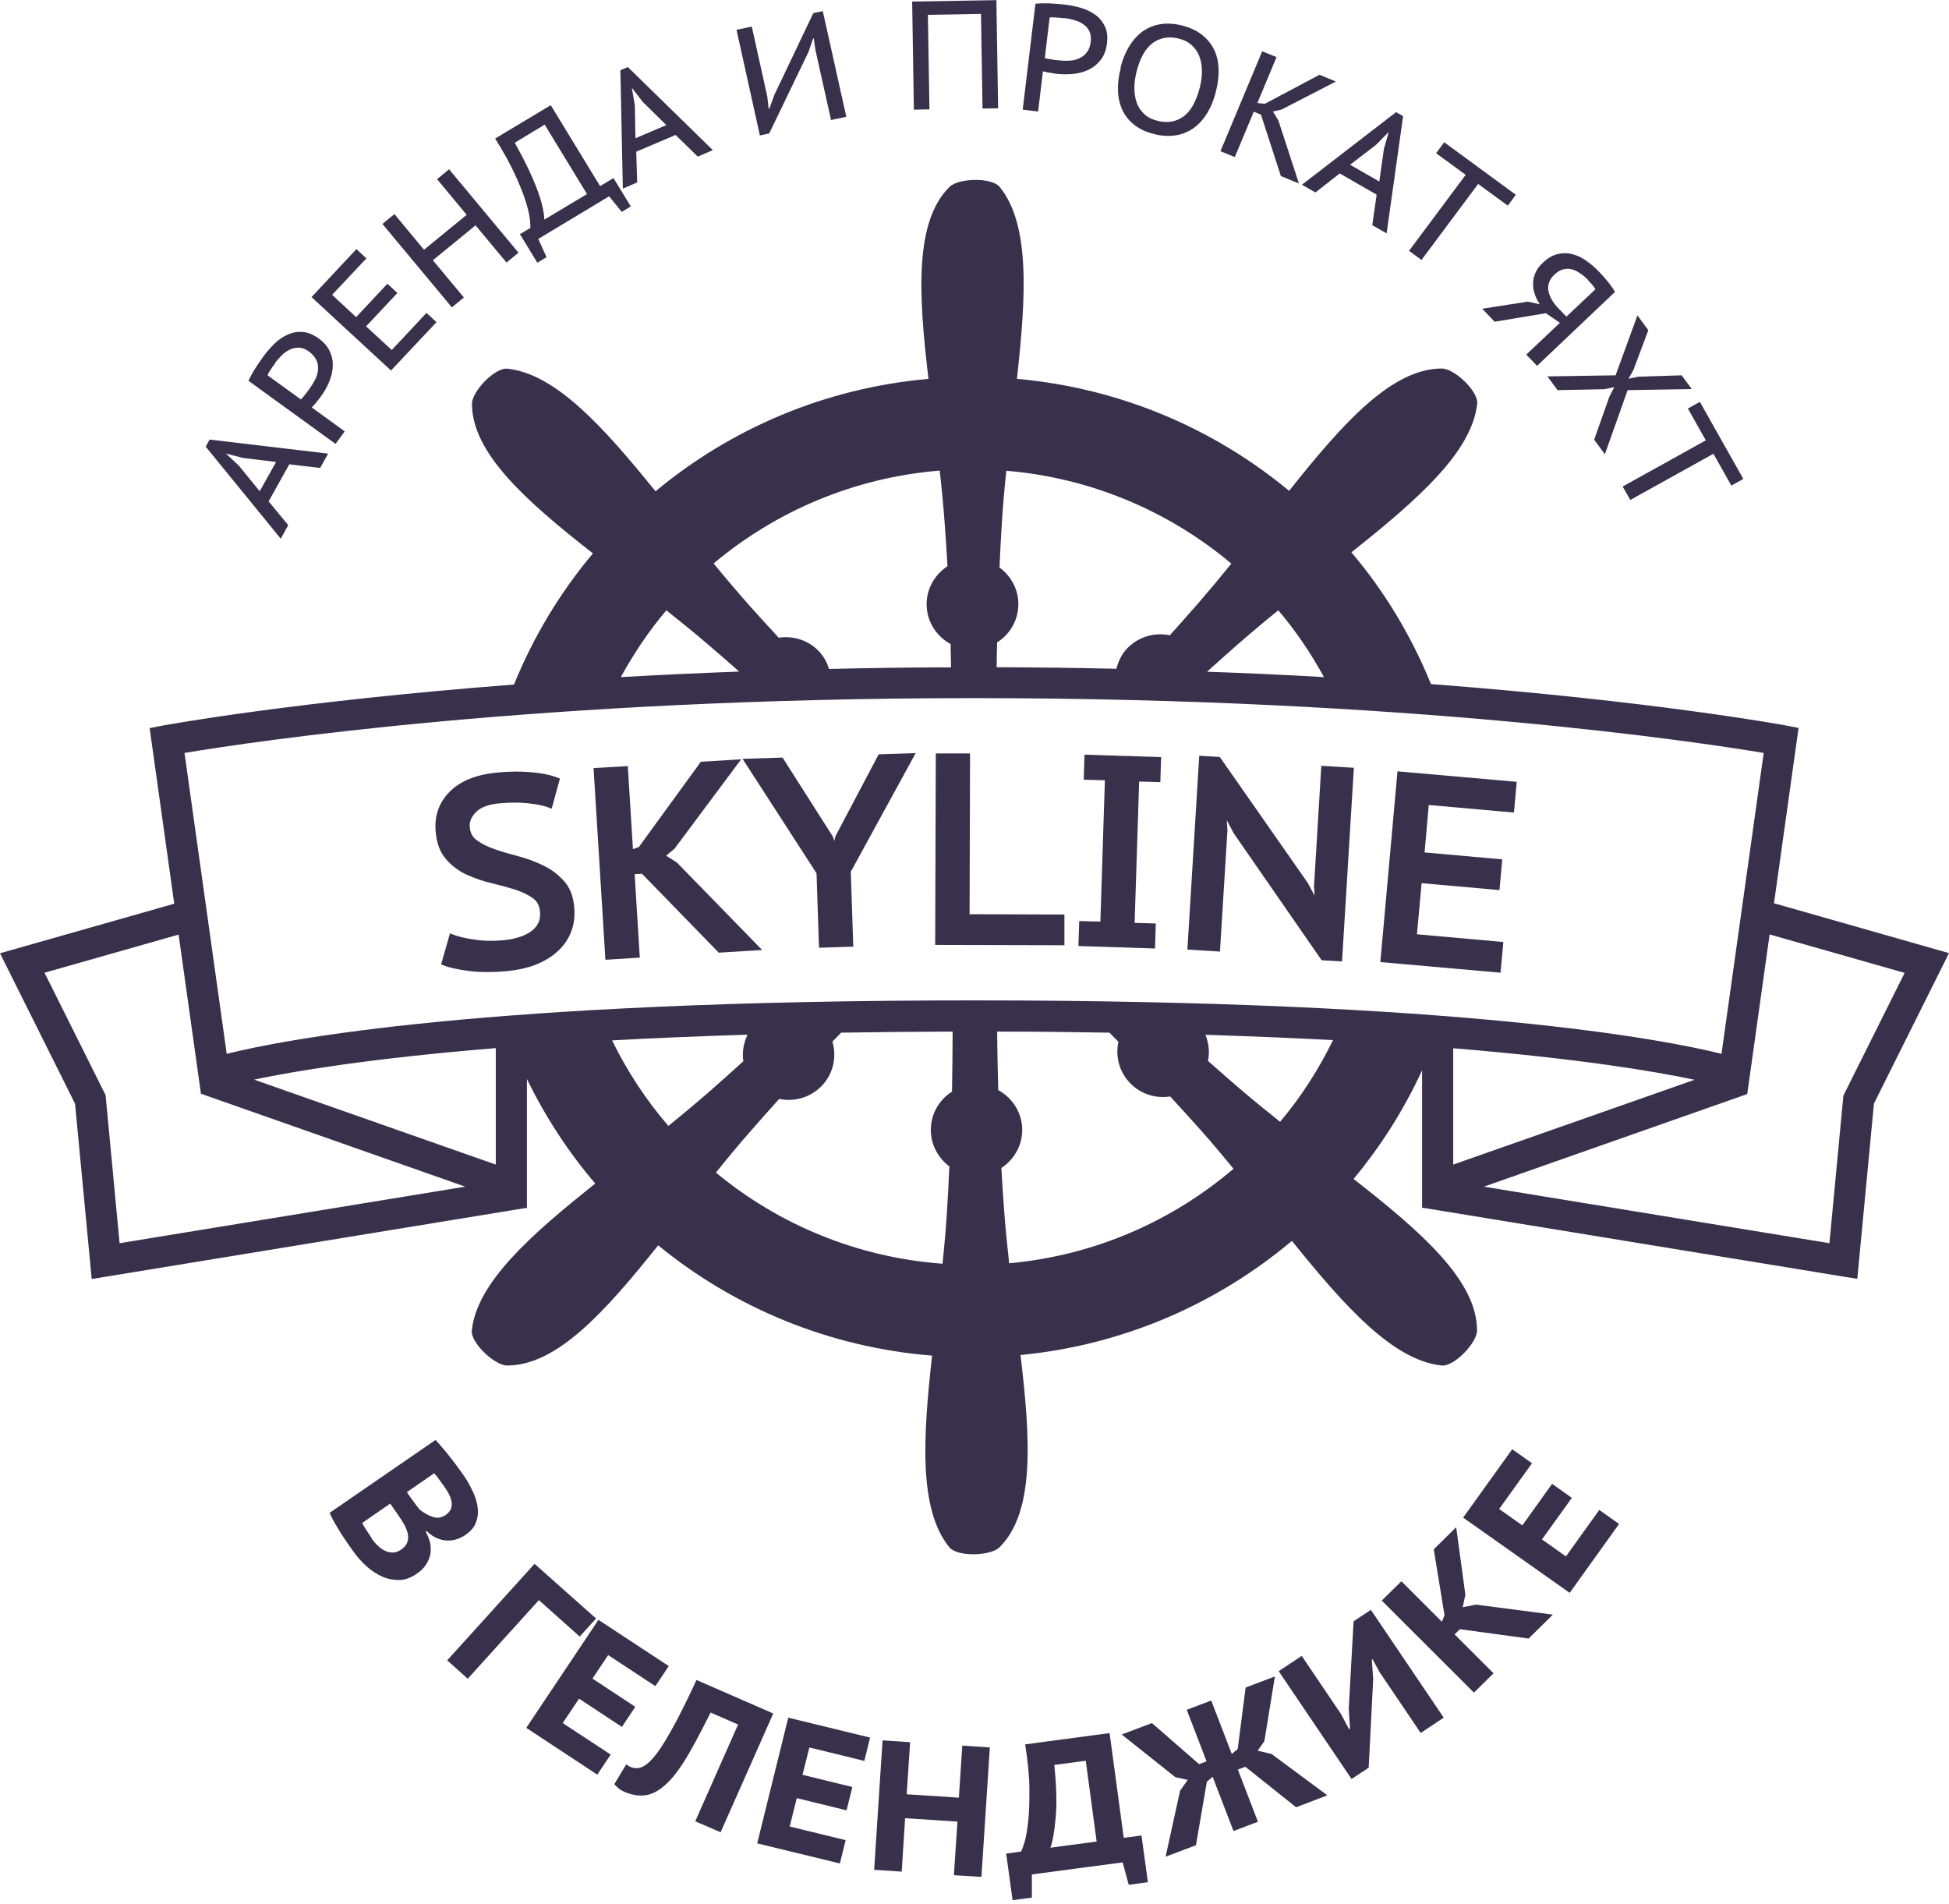 <svg width="130" height="127" viewBox="0 0 130 127" fill="none" xmlns="http://www.w3.org/2000/svg">
<g clip-path="url(#clip0_56_12225)">
<path d="M118.326 60.25L119.967 48.548L119.001 48.363C118.866 48.342 110.308 46.756 95.446 45.623C94.138 42.409 92.351 39.442 90.139 36.836C94.553 33.334 98.188 30.141 98.531 26.916C98.614 26.092 97.004 24.578 96.173 24.578C92.829 24.578 89.568 28.225 85.985 32.736C80.968 28.575 74.695 25.876 67.83 25.268C68.443 19.747 68.723 14.978 66.677 12.464C66.148 11.815 63.925 11.877 63.333 12.464C60.986 14.792 61.256 19.613 61.931 25.268C55.035 25.876 48.751 28.585 43.724 32.767C40.245 28.462 37.057 24.928 33.837 24.588C33.006 24.506 31.48 26.103 31.48 26.927C31.48 30.213 35.073 33.406 39.549 36.908C37.358 39.514 35.582 42.461 34.284 45.654C19.557 46.787 11.082 48.353 10.947 48.373L9.981 48.559L11.622 60.271L0 63.577L5.006 73.611L6.117 85.302L35.073 80.564L35.146 80.584V80.553V80.533V71.962C36.371 74.476 37.898 76.824 39.705 78.936C35.364 82.387 31.812 85.539 31.469 88.732C31.386 89.556 32.996 91.07 33.827 91.07C37.14 91.07 40.359 87.496 43.901 83.056C48.949 87.187 55.263 89.855 62.17 90.411C61.557 95.933 61.277 100.681 63.323 103.195C63.852 103.844 66.075 103.782 66.667 103.195C69.025 100.856 68.744 96.036 68.069 90.37C74.934 89.711 81.186 86.95 86.172 82.758C89.692 87.125 92.912 90.731 96.163 91.07C96.994 91.153 98.52 89.556 98.52 88.732C98.52 85.415 94.833 82.181 90.284 78.627C92.112 76.433 93.649 74.002 94.854 71.385V80.543V80.574L94.927 80.553L123.883 85.292L124.994 73.6L130 63.567L118.326 60.24V60.25ZM85.258 40.699C86.431 42.069 87.439 43.573 88.311 45.159C85.839 45.015 83.232 44.892 80.511 44.799C81.207 44.17 81.913 43.542 82.63 42.914C83.492 42.162 84.375 41.42 85.258 40.709V40.699ZM66.667 37.866C66.709 36.888 66.76 35.899 66.823 34.91C66.895 33.736 66.999 32.561 67.124 31.397C72.815 31.871 78.008 34.127 82.132 37.588C81.415 38.474 80.677 39.36 79.93 40.225C79.296 40.946 78.663 41.667 78.029 42.368C77.053 42.162 75.993 42.44 75.235 43.192C74.83 43.594 74.591 44.088 74.467 44.603C71.901 44.541 69.232 44.51 66.48 44.5C66.48 43.954 66.49 43.408 66.511 42.842C67.363 42.306 67.924 41.369 67.924 40.287C67.924 39.288 67.425 38.402 66.667 37.846V37.866ZM62.679 31.397C62.814 32.561 62.928 33.736 63.011 34.91C63.084 35.868 63.146 36.816 63.198 37.763C62.367 38.309 61.806 39.236 61.806 40.297C61.806 41.451 62.461 42.44 63.406 42.955C63.416 43.48 63.426 43.995 63.437 44.51C60.633 44.51 57.912 44.552 55.294 44.614C55.159 44.16 54.92 43.738 54.567 43.377C53.851 42.667 52.874 42.389 51.94 42.533C51.275 41.812 50.61 41.08 49.946 40.339C49.146 39.432 48.367 38.515 47.599 37.578C51.742 34.106 56.946 31.851 62.668 31.387L62.679 31.397ZM44.452 40.709C45.397 41.461 46.342 42.224 47.256 43.007C47.941 43.594 48.627 44.191 49.302 44.789C46.539 44.892 43.911 45.015 41.408 45.159C42.281 43.573 43.288 42.069 44.452 40.699V40.709ZM64.974 46.56C93.878 46.56 113.206 49.475 117.641 50.217L114.826 70.283C111.025 69.336 97.596 66.719 64.974 66.719C32.352 66.719 18.923 69.336 15.122 70.283L12.307 50.217C16.742 49.475 36.049 46.56 64.974 46.56ZM7.976 82.902L7.042 73.034L2.97 64.875L11.913 62.331L13.408 72.982L13.533 72.941L13.512 72.982L31.033 79.142L7.987 82.912L7.976 82.902ZM33.069 77.669L16.95 72.004C19.588 71.447 24.656 70.592 33.069 69.902V77.669ZM44.576 75.084C43.091 73.363 41.834 71.447 40.827 69.387C43.579 69.233 46.581 69.109 49.863 69.006C49.593 69.562 49.489 70.18 49.582 70.778C48.855 71.437 48.118 72.096 47.37 72.755C46.456 73.549 45.521 74.332 44.576 75.094V75.084ZM63.323 77.793C63.281 78.771 63.229 79.76 63.167 80.749C63.094 81.923 62.99 83.108 62.866 84.282C57.143 83.86 51.909 81.645 47.754 78.205C48.502 77.267 49.271 76.34 50.07 75.434C50.704 74.713 51.337 73.992 51.971 73.291C52.947 73.497 54.007 73.219 54.765 72.467C55.585 71.653 55.824 70.5 55.523 69.469C55.72 69.263 55.907 69.078 56.105 68.872C58.462 68.831 60.944 68.81 63.541 68.8C63.541 70.077 63.52 71.416 63.499 72.807C62.648 73.343 62.087 74.28 62.087 75.362C62.087 76.361 62.585 77.247 63.343 77.803L63.323 77.793ZM67.311 84.241C67.186 83.087 67.062 81.913 66.978 80.749C66.906 79.791 66.844 78.843 66.792 77.896C67.622 77.35 68.183 76.423 68.183 75.362C68.183 74.208 67.529 73.219 66.584 72.704C66.542 71.344 66.522 70.036 66.511 68.8C69.128 68.8 71.631 68.831 73.999 68.872C74.207 69.078 74.394 69.274 74.602 69.48C74.384 70.458 74.654 71.519 75.422 72.282C76.139 72.993 77.115 73.271 78.05 73.126C78.715 73.847 79.379 74.579 80.044 75.32C80.802 76.175 81.55 77.061 82.277 77.947C78.174 81.45 73.002 83.736 67.311 84.251V84.241ZM85.382 74.816C84.489 74.105 83.606 73.384 82.734 72.642C82.007 72.014 81.28 71.385 80.574 70.757C80.698 70.18 80.626 69.573 80.407 69.016C83.482 69.109 86.307 69.233 88.913 69.367C87.958 71.324 86.784 73.157 85.382 74.816ZM96.931 69.912C105.354 70.603 110.412 71.458 113.029 72.014L96.931 77.669V69.902V69.912ZM122.958 73.044L122.024 82.912L98.977 79.142L116.498 72.982V72.962L116.54 72.982L118.035 62.321L127.04 64.886L122.969 73.044H122.958Z" fill="#39314C"/>
<path d="M36.245 60.807C36.204 60.333 36.017 59.972 35.674 59.725C35.331 59.478 34.916 59.272 34.417 59.107C33.919 58.952 33.389 58.798 32.818 58.674C32.247 58.54 31.717 58.355 31.208 58.118C30.699 57.881 30.273 57.551 29.92 57.139C29.567 56.727 29.359 56.161 29.297 55.45C29.214 54.461 29.505 53.637 30.18 52.968C30.855 52.298 31.883 51.907 33.244 51.783C34.033 51.711 34.76 51.711 35.425 51.773C36.089 51.834 36.619 51.938 37.014 52.092L36.598 53.606C36.297 53.493 35.84 53.4 35.248 53.338C34.656 53.277 34.002 53.277 33.296 53.338C32.496 53.41 31.914 53.627 31.551 53.998C31.187 54.368 31.021 54.77 31.052 55.203C31.094 55.656 31.281 56.006 31.623 56.254C31.966 56.501 32.382 56.717 32.88 56.882C33.379 57.057 33.919 57.212 34.48 57.366C35.051 57.521 35.591 57.716 36.089 57.964C36.588 58.211 37.024 58.53 37.377 58.932C37.73 59.323 37.938 59.859 38 60.518C38.052 61.064 37.99 61.569 37.813 62.032C37.637 62.496 37.367 62.898 37.003 63.248C36.64 63.598 36.172 63.876 35.622 64.103C35.072 64.319 34.438 64.463 33.732 64.525C32.766 64.608 31.956 64.608 31.281 64.525C30.606 64.443 30.086 64.329 29.733 64.196L30.18 62.63C30.481 62.743 30.938 62.856 31.551 62.949C32.163 63.042 32.818 63.062 33.535 63.001C33.95 62.959 34.324 62.898 34.666 62.784C35.009 62.681 35.31 62.537 35.56 62.362C35.809 62.187 35.996 61.971 36.121 61.713C36.245 61.456 36.297 61.167 36.266 60.827L36.245 60.807Z" fill="#39314C"/>
<path d="M32.413 64.824C31.977 64.824 31.593 64.803 31.24 64.752C30.544 64.659 30.004 64.546 29.64 64.401L29.422 64.319L30.014 62.248L30.284 62.352C30.575 62.465 31.011 62.568 31.603 62.66C32.185 62.753 32.829 62.774 33.525 62.712C33.919 62.681 34.283 62.609 34.605 62.506C34.916 62.413 35.197 62.279 35.425 62.115C35.643 61.96 35.799 61.775 35.903 61.558C36.007 61.352 36.048 61.095 36.017 60.806C35.986 60.405 35.83 60.116 35.55 59.91C35.238 59.684 34.833 59.488 34.366 59.333C33.878 59.179 33.348 59.035 32.787 58.901C32.206 58.767 31.655 58.571 31.125 58.334C30.585 58.087 30.128 57.737 29.744 57.294C29.349 56.84 29.121 56.222 29.059 55.46C28.965 54.399 29.287 53.493 30.025 52.772C30.741 52.061 31.832 51.639 33.244 51.515C34.034 51.443 34.792 51.443 35.467 51.505C36.152 51.566 36.713 51.68 37.129 51.844L37.347 51.927L36.796 53.936L36.526 53.833C36.246 53.73 35.81 53.637 35.238 53.575C34.667 53.513 34.023 53.513 33.338 53.575C32.611 53.637 32.071 53.833 31.749 54.162C31.437 54.482 31.292 54.811 31.333 55.172C31.364 55.543 31.52 55.831 31.801 56.037C32.123 56.274 32.517 56.47 32.995 56.635C33.493 56.81 34.034 56.964 34.584 57.108C35.166 57.263 35.727 57.469 36.246 57.726C36.786 57.984 37.243 58.334 37.617 58.757C38.011 59.189 38.24 59.776 38.302 60.497C38.354 61.084 38.292 61.63 38.105 62.115C37.918 62.609 37.627 63.052 37.222 63.423C36.827 63.794 36.339 64.092 35.758 64.329C35.186 64.556 34.522 64.7 33.784 64.772C33.307 64.813 32.86 64.834 32.444 64.834L32.413 64.824ZM30.045 64C30.367 64.092 30.793 64.175 31.302 64.237C31.956 64.319 32.756 64.319 33.701 64.237C34.387 64.175 34.999 64.041 35.519 63.835C36.038 63.629 36.474 63.361 36.817 63.042C37.16 62.722 37.409 62.341 37.565 61.929C37.721 61.507 37.783 61.033 37.731 60.528C37.679 59.92 37.492 59.436 37.181 59.086C36.848 58.715 36.443 58.406 35.965 58.18C35.477 57.943 34.947 57.747 34.397 57.603C33.836 57.459 33.286 57.294 32.777 57.119C32.258 56.944 31.811 56.717 31.448 56.449C31.042 56.15 30.814 55.738 30.772 55.213C30.731 54.698 30.918 54.224 31.344 53.802C31.759 53.39 32.403 53.142 33.255 53.07C33.971 53.008 34.646 53.008 35.259 53.07C35.727 53.122 36.111 53.184 36.402 53.266L36.682 52.246C36.339 52.143 35.903 52.071 35.384 52.02C34.729 51.958 34.013 51.968 33.255 52.03C31.967 52.143 30.991 52.514 30.357 53.142C29.734 53.761 29.464 54.502 29.547 55.419C29.609 56.068 29.796 56.593 30.118 56.964C30.451 57.345 30.855 57.654 31.323 57.871C31.811 58.097 32.341 58.283 32.881 58.406C33.452 58.54 33.992 58.684 34.501 58.849C35.02 59.014 35.477 59.241 35.83 59.498C36.235 59.797 36.464 60.219 36.505 60.765C36.537 61.146 36.485 61.486 36.339 61.785C36.194 62.073 35.976 62.331 35.695 62.537C35.425 62.733 35.093 62.887 34.729 63C34.366 63.114 33.971 63.186 33.545 63.227C32.808 63.289 32.123 63.268 31.499 63.175C31.022 63.103 30.648 63.021 30.347 62.928L30.045 64Z" fill="#39314C"/>
<path d="M42.902 57.984L42.04 58.035L42.383 63.598L40.617 63.701L39.859 51.464L41.625 51.361L41.978 56.985L42.778 56.686L46.88 51.031L48.885 50.907L44.772 56.418L43.983 57.067L44.99 57.706L50.245 63.103L48.023 63.237L42.902 57.974V57.984Z" fill="#39314C"/>
<path d="M40.379 63.979L39.59 51.227L41.875 51.093L42.218 56.635L42.612 56.491L46.746 50.804L49.436 50.64L44.99 56.604L44.43 57.067L45.146 57.521L50.838 63.361L47.94 63.536L42.82 58.273L42.332 58.303L42.675 63.866L40.39 64.01L40.379 63.979ZM40.14 51.711L40.867 63.433L42.114 63.361L41.771 57.799L43.017 57.727L48.137 62.99L49.675 62.898L44.814 57.902L43.547 57.109L44.617 56.243L48.355 51.217L47.026 51.299L42.944 56.923L41.75 57.366L41.397 51.649L40.151 51.721L40.14 51.711Z" fill="#39314C"/>
<path d="M54.722 58.17L49.996 50.856L52.063 50.794L55.324 55.893L55.656 57.006H55.688L55.989 55.842L58.772 50.588L60.642 50.526L56.487 58.108L56.643 62.918L54.877 62.97L54.722 58.17Z" fill="#39314C"/>
<path d="M54.629 63.227L54.463 58.242L49.529 50.609L52.199 50.526L55.563 55.811L55.647 56.089L55.73 55.759L58.607 50.31L61.078 50.227L56.748 58.139L56.914 63.135L54.629 63.207V63.227ZM50.464 51.093L54.982 58.087L55.127 62.692L56.374 62.65L56.228 58.025L56.259 57.964L60.196 50.784L58.928 50.825L56.218 55.944L55.896 57.242H55.501L55.408 57.067L55.086 55.996L51.928 51.052L50.464 51.103V51.093Z" fill="#39314C"/>
<path d="M70.727 62.784L62.637 62.764L62.668 50.505H64.433L64.402 61.229L70.727 61.249V62.794V62.784Z" fill="#39314C"/>
<path d="M70.987 63.042L62.377 63.021L62.419 50.248H64.703L64.672 60.971L70.997 60.992V63.052L70.987 63.042ZM62.896 62.506L70.468 62.527V61.497L64.153 61.476L64.184 50.763H62.938L62.907 62.506H62.896Z" fill="#39314C"/>
<path d="M73.977 51.793L72.565 51.752L72.606 50.598L77.197 50.742L77.155 51.896L75.743 51.855L75.421 61.795L76.833 61.836L76.792 62.99L72.201 62.846L72.243 61.692L73.655 61.733L73.977 51.793Z" fill="#39314C"/>
<path d="M77.041 63.258L71.932 63.093L71.984 61.425L73.396 61.466L73.697 52.041L72.285 51.999L72.337 50.331L77.447 50.495L77.395 52.164L75.982 52.123L75.681 61.548L77.093 61.59L77.041 63.258ZM72.472 62.599L76.543 62.733L76.564 62.094L75.151 62.053L75.494 51.598L76.906 51.639L76.927 51L72.856 50.866L72.835 51.505L74.248 51.546L73.905 62.002L72.493 61.96L72.472 62.599Z" fill="#39314C"/>
<path d="M82.525 55.46L81.569 53.678H81.497L81.6 55.398L81.123 63.175L79.461 63.072L80.219 50.66L81.206 50.721L87.011 59.034L87.915 60.724H87.998L87.884 59.086L88.362 51.329L90.013 51.432L89.255 63.845L88.268 63.783L82.504 55.45L82.525 55.46Z" fill="#39314C"/>
<path d="M89.525 64.123L88.154 64.041L82.296 55.584L81.829 54.708L81.87 55.398L81.372 63.464L79.201 63.33L79.99 50.402L81.361 50.485L87.24 58.901L87.686 59.735L87.645 59.117L88.133 51.072L90.304 51.206L89.514 64.133L89.525 64.123ZM88.434 63.546L89.037 63.587L89.764 51.69L88.621 51.618L88.164 59.117L88.299 61.012L87.769 60.981L86.793 59.168L81.081 50.979L80.479 50.938L79.752 62.836L80.894 62.908L81.351 55.388L81.226 53.4L81.735 53.431L82.753 55.326L88.445 63.546H88.434Z" fill="#39314C"/>
<path d="M93.462 51.721L100.899 52.38L100.763 53.915L95.082 53.41L94.75 57.088L99.943 57.551L99.808 59.086L94.615 58.623L94.262 62.547L100.026 63.062L99.891 64.597L92.361 63.928L93.462 51.721Z" fill="#39314C"/>
<path d="M100.119 64.875L92.07 64.165L93.213 51.443L101.168 52.143L100.981 54.193L95.3 53.688L95.02 56.851L100.202 57.314L100.016 59.364L94.823 58.901L94.511 62.31L100.275 62.825L100.088 64.875H100.119ZM92.641 63.691L99.652 64.309L99.746 63.289L93.981 62.774L94.386 58.334L99.569 58.798L99.662 57.778L94.469 57.314L94.843 53.122L100.524 53.627L100.618 52.607L93.701 51.999L92.652 63.691H92.641Z" fill="#39314C"/>
<path d="M19.298 30.965L17.917 33.437L19.225 35.023L18.727 35.93L13.721 29.79L13.98 29.316L21.884 30.254L21.354 31.212L19.298 30.965ZM17.325 32.757L18.415 30.81L16.203 30.542L15.092 30.254V30.274L15.933 31.057L17.325 32.767V32.757Z" fill="#39314C"/>
<path d="M16.577 25.392C16.701 25.124 16.847 24.846 17.034 24.557C17.221 24.269 17.408 23.991 17.605 23.723C17.813 23.445 18.052 23.167 18.311 22.919C18.571 22.662 18.862 22.466 19.173 22.322C19.485 22.178 19.817 22.116 20.16 22.137C20.513 22.157 20.877 22.302 21.25 22.569C21.604 22.827 21.853 23.115 21.998 23.435C22.144 23.754 22.216 24.084 22.196 24.424C22.185 24.763 22.102 25.114 21.957 25.464C21.811 25.814 21.624 26.144 21.386 26.463C21.365 26.494 21.323 26.546 21.271 26.618C21.219 26.69 21.157 26.752 21.105 26.824C21.053 26.896 20.991 26.968 20.928 27.03C20.866 27.091 20.825 27.143 20.794 27.174L22.995 28.77L22.383 29.605L16.566 25.392H16.577ZM18.353 24.228C18.238 24.382 18.135 24.526 18.041 24.671C17.937 24.815 17.875 24.939 17.844 25.031L20.066 26.638C20.066 26.638 20.139 26.576 20.191 26.515C20.243 26.453 20.295 26.391 20.347 26.319C20.399 26.257 20.451 26.185 20.503 26.123C20.544 26.061 20.586 26.01 20.607 25.979C20.752 25.783 20.887 25.567 21.001 25.351C21.115 25.134 21.188 24.918 21.209 24.691C21.23 24.465 21.209 24.248 21.115 24.042C21.022 23.836 20.856 23.63 20.607 23.445C20.388 23.28 20.17 23.198 19.952 23.187C19.734 23.187 19.537 23.218 19.339 23.311C19.142 23.404 18.965 23.527 18.799 23.692C18.633 23.857 18.477 24.032 18.342 24.207L18.353 24.228Z" fill="#39314C"/>
<path d="M20.782 19.808L23.774 16.615L24.438 17.233L22.153 19.664L23.753 21.148L25.84 18.923L26.505 19.541L24.418 21.766L26.131 23.342L28.447 20.869L29.112 21.488L26.079 24.712L20.762 19.798L20.782 19.808Z" fill="#39314C"/>
<path d="M31.719 15.029L28.873 17.357L30.94 19.839L30.14 20.499L25.508 14.936L26.308 14.277L28.281 16.656L31.127 14.328L29.153 11.949L29.953 11.29L34.585 16.852L33.785 17.511L31.719 15.029Z" fill="#39314C"/>
<path d="M42.084 13.762L41.471 14.133L40.63 13.092L35.904 15.935L36.455 17.151L35.842 17.522L34.679 15.616L35.375 15.204C35.385 15.111 35.375 14.905 35.343 14.617C35.312 14.318 35.219 13.927 35.063 13.422C34.907 12.927 34.668 12.33 34.346 11.63C34.024 10.929 33.588 10.136 33.027 9.24L36.735 7.015L40.027 12.412L40.921 11.877L42.084 13.782V13.762ZM39.145 12.927L36.33 8.313L34.336 9.518C34.689 10.156 34.99 10.733 35.239 11.259C35.489 11.784 35.686 12.248 35.842 12.67C35.998 13.092 36.112 13.463 36.185 13.793C36.257 14.122 36.299 14.4 36.309 14.648L39.145 12.948V12.927Z" fill="#39314C"/>
<path d="M45.056 9.003L42.438 10.116L42.501 12.165L41.545 12.578L41.379 4.687L41.877 4.471L47.548 10.013L46.541 10.445L45.066 9.003H45.056ZM42.386 9.219L44.443 8.344L42.864 6.788L42.168 5.882H42.148L42.345 7.036L42.386 9.23V9.219Z" fill="#39314C"/>
<path d="M54.393 3.358L54.278 2.565H54.237L53.925 3.471L51.308 8.9L50.685 9.034L49.127 1.988L50.145 1.772L51.183 6.459L51.266 7.242H51.318L51.651 6.325L54.247 0.876L54.881 0.742L56.449 7.788L55.431 8.004L54.393 3.348V3.358Z" fill="#39314C"/>
<path d="M65.432 0.927L61.891 0.989L61.995 7.293L60.956 7.314L60.842 0.103L66.461 0.01L66.575 7.221L65.536 7.241L65.432 0.937V0.927Z" fill="#39314C"/>
<path d="M69.077 0.247C69.378 0.216 69.69 0.216 70.032 0.226C70.375 0.247 70.707 0.268 71.04 0.309C71.393 0.35 71.746 0.422 72.099 0.525C72.452 0.628 72.764 0.783 73.044 0.978C73.325 1.174 73.532 1.432 73.688 1.741C73.844 2.05 73.896 2.441 73.834 2.894C73.782 3.327 73.657 3.677 73.439 3.966C73.231 4.244 72.972 4.47 72.66 4.625C72.348 4.779 72.006 4.882 71.632 4.924C71.258 4.965 70.863 4.965 70.479 4.924C70.437 4.924 70.375 4.913 70.292 4.893C70.209 4.882 70.115 4.862 70.022 4.851C69.928 4.841 69.845 4.821 69.752 4.8C69.669 4.779 69.607 4.769 69.565 4.759L69.243 7.437L68.215 7.313L69.067 0.226L69.077 0.247ZM70.967 1.215C70.78 1.195 70.604 1.174 70.427 1.164C70.251 1.153 70.115 1.153 70.012 1.164L69.69 3.873C69.69 3.873 69.773 3.904 69.856 3.914C69.939 3.924 70.022 3.945 70.105 3.955C70.188 3.976 70.271 3.986 70.354 3.997C70.437 4.007 70.489 4.017 70.531 4.017C70.78 4.048 71.029 4.058 71.268 4.048C71.518 4.048 71.736 3.997 71.954 3.904C72.172 3.811 72.338 3.687 72.483 3.502C72.629 3.317 72.722 3.08 72.754 2.771C72.785 2.503 72.754 2.276 72.66 2.081C72.567 1.885 72.431 1.741 72.255 1.617C72.078 1.493 71.881 1.401 71.653 1.339C71.424 1.277 71.196 1.226 70.978 1.205L70.967 1.215Z" fill="#39314C"/>
<path d="M74.738 4.512C74.884 3.935 75.091 3.451 75.351 3.039C75.611 2.627 75.922 2.297 76.265 2.06C76.618 1.823 77.013 1.669 77.449 1.607C77.885 1.545 78.353 1.576 78.841 1.7C79.371 1.834 79.817 2.04 80.17 2.318C80.523 2.596 80.793 2.926 80.98 3.307C81.167 3.688 81.261 4.12 81.281 4.605C81.292 5.078 81.24 5.594 81.095 6.129C80.949 6.706 80.742 7.19 80.482 7.602C80.222 8.014 79.911 8.344 79.558 8.581C79.204 8.818 78.81 8.972 78.374 9.034C77.937 9.096 77.47 9.065 76.982 8.941C76.442 8.807 76.005 8.601 75.652 8.323C75.299 8.045 75.04 7.716 74.863 7.334C74.686 6.953 74.583 6.521 74.572 6.047C74.552 5.573 74.614 5.058 74.759 4.522L74.738 4.512ZM75.808 4.78C75.715 5.161 75.663 5.521 75.663 5.872C75.663 6.222 75.715 6.541 75.819 6.84C75.922 7.139 76.089 7.386 76.317 7.602C76.546 7.819 76.836 7.963 77.2 8.055C77.854 8.22 78.425 8.128 78.913 7.788C79.412 7.437 79.776 6.799 80.025 5.851C80.118 5.48 80.17 5.12 80.17 4.769C80.17 4.419 80.118 4.1 80.014 3.801C79.911 3.502 79.744 3.255 79.516 3.039C79.287 2.823 78.997 2.668 78.623 2.575C77.979 2.411 77.408 2.503 76.909 2.853C76.411 3.204 76.047 3.853 75.808 4.78Z" fill="#39314C"/>
<path d="M84.096 7.643L83.629 7.448L82.362 10.476L81.406 10.085L84.19 3.42L85.145 3.811L83.868 6.871L84.366 6.922L88.012 4.986L89.102 5.439L85.488 7.303L84.906 7.437L85.27 8.035L86.641 12.238L85.436 11.743L84.107 7.643H84.096Z" fill="#39314C"/>
<path d="M91.834 12.989L89.362 11.568L87.742 12.835L86.838 12.32L93.121 7.479L93.589 7.746L92.488 15.565L91.532 15.019L91.823 12.979L91.834 12.989ZM90.058 10.991L92 12.104L92.311 9.92L92.623 8.828H92.602L91.792 9.652L90.047 10.991H90.058Z" fill="#39314C"/>
<path d="M100.567 13.711L98.594 12.268L94.813 17.337L93.982 16.729L97.763 11.661L95.79 10.219L96.33 9.487L101.107 12.99L100.567 13.721V13.711Z" fill="#39314C"/>
<path d="M102.519 24.392L101.802 23.651L104.046 21.529L103.111 20.89L99.694 21.457L98.863 20.591L101.906 20.117L102.706 20.293C102.55 20.066 102.436 19.829 102.363 19.592C102.28 19.355 102.249 19.118 102.259 18.871C102.259 18.634 102.322 18.397 102.426 18.171C102.529 17.944 102.696 17.717 102.924 17.511C103.225 17.223 103.537 17.038 103.859 16.955C104.181 16.873 104.503 16.862 104.814 16.934C105.126 17.007 105.448 17.14 105.76 17.357C106.071 17.573 106.372 17.82 106.653 18.119C106.829 18.305 107.016 18.511 107.214 18.747C107.411 18.984 107.577 19.221 107.722 19.468L102.519 24.403V24.392ZM105.946 18.696C105.78 18.521 105.604 18.366 105.417 18.243C105.23 18.109 105.043 18.016 104.856 17.965C104.669 17.913 104.472 17.913 104.274 17.965C104.077 18.006 103.88 18.129 103.682 18.315C103.495 18.49 103.381 18.665 103.319 18.861C103.257 19.046 103.246 19.242 103.288 19.438C103.329 19.633 103.412 19.829 103.527 20.025C103.641 20.22 103.797 20.406 103.973 20.591L104.482 21.117L106.414 19.293C106.372 19.201 106.31 19.118 106.237 19.036C106.165 18.953 106.071 18.84 105.946 18.716V18.696Z" fill="#39314C"/>
<path d="M107.753 25.052L109.218 21.034L109.945 22.023L108.948 24.681L108.626 25.258L109.27 25.124L112.167 25.031L112.843 25.948L108.564 26.02L107.047 30.295L106.331 29.326L107.348 26.453L107.67 25.824L106.985 25.958L103.89 26.02L103.215 25.103L107.753 25.031V25.052Z" fill="#39314C"/>
<path d="M115.482 32.386L114.287 30.264L108.741 33.344L108.232 32.448L113.778 29.368L112.584 27.246L113.384 26.803L116.281 31.943L115.482 32.386Z" fill="#39314C"/>
<path d="M31.064 102.36C30.887 102.484 30.69 102.576 30.482 102.648C30.274 102.72 30.056 102.751 29.828 102.741C29.599 102.741 29.371 102.679 29.142 102.587C28.914 102.484 28.685 102.329 28.457 102.113L28.394 102.154C28.529 102.391 28.623 102.638 28.685 102.885C28.737 103.143 28.747 103.39 28.706 103.637C28.664 103.884 28.561 104.121 28.415 104.348C28.27 104.575 28.052 104.791 27.771 104.976C27.397 105.234 27.013 105.368 26.629 105.378C26.244 105.378 25.871 105.316 25.497 105.151C25.133 104.987 24.78 104.76 24.448 104.461C24.115 104.163 23.814 103.823 23.555 103.452C23.471 103.328 23.357 103.174 23.212 102.968C23.077 102.772 22.931 102.556 22.776 102.319C22.63 102.082 22.485 101.845 22.339 101.598C22.194 101.35 22.08 101.113 21.986 100.897L29.049 96.035C29.173 96.159 29.298 96.313 29.443 96.478C29.589 96.643 29.745 96.828 29.9 97.024C30.056 97.22 30.212 97.426 30.378 97.642C30.534 97.858 30.69 98.064 30.846 98.281C31.095 98.631 31.313 98.992 31.489 99.373C31.676 99.743 31.801 100.114 31.853 100.475C31.905 100.835 31.884 101.186 31.759 101.505C31.645 101.835 31.406 102.123 31.043 102.37L31.064 102.36ZM24.77 102.587C24.905 102.772 25.05 102.947 25.206 103.091C25.362 103.246 25.528 103.359 25.694 103.431C25.86 103.514 26.037 103.545 26.213 103.545C26.39 103.545 26.567 103.472 26.743 103.359C26.961 103.205 27.107 103.04 27.169 102.854C27.231 102.669 27.242 102.484 27.2 102.288C27.159 102.092 27.075 101.896 26.971 101.69C26.857 101.495 26.733 101.299 26.608 101.114L26.026 100.279L24.167 101.567C24.167 101.567 24.209 101.68 24.261 101.762C24.313 101.845 24.365 101.938 24.427 102.03C24.489 102.123 24.552 102.226 24.624 102.329C24.687 102.432 24.749 102.514 24.801 102.587H24.77ZM27.491 100.011C27.564 100.114 27.647 100.228 27.75 100.372C27.854 100.506 27.937 100.619 28.02 100.701C28.311 100.928 28.602 101.083 28.893 101.175C29.184 101.268 29.464 101.217 29.724 101.041C29.9 100.918 30.015 100.784 30.077 100.629C30.129 100.475 30.15 100.32 30.119 100.156C30.087 99.991 30.035 99.816 29.942 99.651C29.859 99.476 29.755 99.311 29.641 99.156C29.506 98.961 29.371 98.785 29.256 98.621C29.142 98.456 29.038 98.343 28.955 98.26L27.138 99.517L27.491 100.022V100.011Z" fill="#39314C"/>
<path d="M38.666 109.148L35.945 106.717L31.199 111.96L29.828 110.734L35.655 104.296L39.757 107.943L38.677 109.138L38.666 109.148Z" fill="#39314C"/>
<path d="M39.923 108.036L44.607 111.116L43.713 112.455L40.566 110.384L39.517 111.95L42.374 113.835L41.48 115.174L38.624 113.289L37.534 114.917L40.733 117.018L39.84 118.357L35.103 115.236L39.923 108.025V108.036Z" fill="#39314C"/>
<path d="M49.24 115.02L47.401 114.216C47.048 114.917 46.716 115.545 46.425 116.102C46.124 116.658 45.844 117.152 45.563 117.585C45.283 118.018 45.013 118.378 44.732 118.687C44.452 118.996 44.161 119.243 43.86 119.429C43.663 119.552 43.465 119.635 43.268 119.686C43.071 119.738 42.873 119.758 42.686 119.748C42.499 119.748 42.323 119.717 42.157 119.676C41.99 119.635 41.845 119.583 41.72 119.532C41.523 119.449 41.378 119.367 41.274 119.285C41.18 119.202 41.077 119.109 40.973 118.996L41.772 117.667C41.845 117.729 41.938 117.791 42.053 117.842C42.177 117.894 42.323 117.925 42.479 117.925C42.634 117.925 42.79 117.873 42.956 117.781C43.154 117.667 43.361 117.482 43.6 117.204C43.829 116.936 44.088 116.565 44.369 116.102C44.649 115.638 44.971 115.071 45.314 114.402C45.657 113.732 46.041 112.949 46.456 112.043L51.577 114.278L48.066 122.2L46.373 121.468L49.229 115.02H49.24Z" fill="#39314C"/>
<path d="M52.573 114.556L58.036 115.885L57.651 117.441L53.985 116.544L53.528 118.368L56.852 119.181L56.467 120.737L53.144 119.923L52.676 121.818L56.405 122.725L56.021 124.28L50.506 122.941L52.583 114.536L52.573 114.556Z" fill="#39314C"/>
<path d="M63.853 121.489L60.373 121.262L60.145 124.826L58.307 124.702L58.867 116.07L60.706 116.194L60.477 119.665L63.957 119.892L64.185 116.421L66.023 116.544L65.463 125.176L63.624 125.063L63.863 121.499L63.853 121.489Z" fill="#39314C"/>
<path d="M76.585 125.527L75.287 125.702L74.882 124.208L68.827 125.012V126.557L67.539 126.732L67.113 123.621L68.11 123.487C68.162 123.384 68.235 123.178 68.339 122.859C68.432 122.54 68.515 122.086 68.578 121.499C68.64 120.922 68.671 120.201 68.661 119.346C68.661 118.491 68.557 117.492 68.38 116.338L74.01 115.586L74.955 122.57L76.139 122.416L76.564 125.527H76.585ZM73.147 122.818L72.421 117.43L70.323 117.708C70.468 119.12 70.499 120.284 70.416 121.211C70.333 122.138 70.219 122.807 70.063 123.23L73.147 122.818Z" fill="#39314C"/>
<path d="M79.16 114.031L80.79 113.413L82.161 116.977L82.556 116.647L83.085 112.547L85.038 111.806L84.332 116.132L83.885 116.76L84.81 116.977L88.538 119.737L86.451 120.531L83.065 117.832L82.566 118.017L83.906 121.499L82.275 122.117L80.884 118.501L80.499 118.831L79.772 123.065L77.747 123.827L78.713 119.428L79.222 118.707L78.391 118.522L74.818 115.679L76.833 114.917L79.98 117.657L80.479 117.471L79.16 114.041V114.031Z" fill="#39314C"/>
<path d="M92.081 111.631L91.552 110.662L91.5 110.693L91.593 111.971L91.292 117.894L90.15 118.646L85.289 111.456L86.826 110.436L89.443 114.309L89.984 115.329L90.046 115.288L89.963 113.959L90.285 108.128L91.438 107.366L96.298 114.556L94.761 115.576L92.081 111.61V111.631Z" fill="#39314C"/>
<path d="M97.367 108.664L97.025 109.004L99.621 111.6L98.312 112.887L92.164 106.748L93.473 105.46L96.173 108.159L96.35 107.727L95.633 103.328L97.129 101.855L97.741 106.356L97.565 107.191L98.448 107.016L103.578 107.685L101.958 109.282L97.357 108.654L97.367 108.664Z" fill="#39314C"/>
<path d="M97.606 101.196L100.867 96.653L102.186 97.591L99.995 100.64L101.542 101.732L103.526 98.961L104.845 99.898L102.851 102.669L104.45 103.802L106.673 100.702L107.992 101.639L104.7 106.233L97.596 101.217L97.606 101.196Z" fill="#39314C"/>
</g>
<defs>
<clipPath id="clip0_56_12225">
<rect width="130" height="127" fill="white"/>
</clipPath>
</defs>
</svg>
